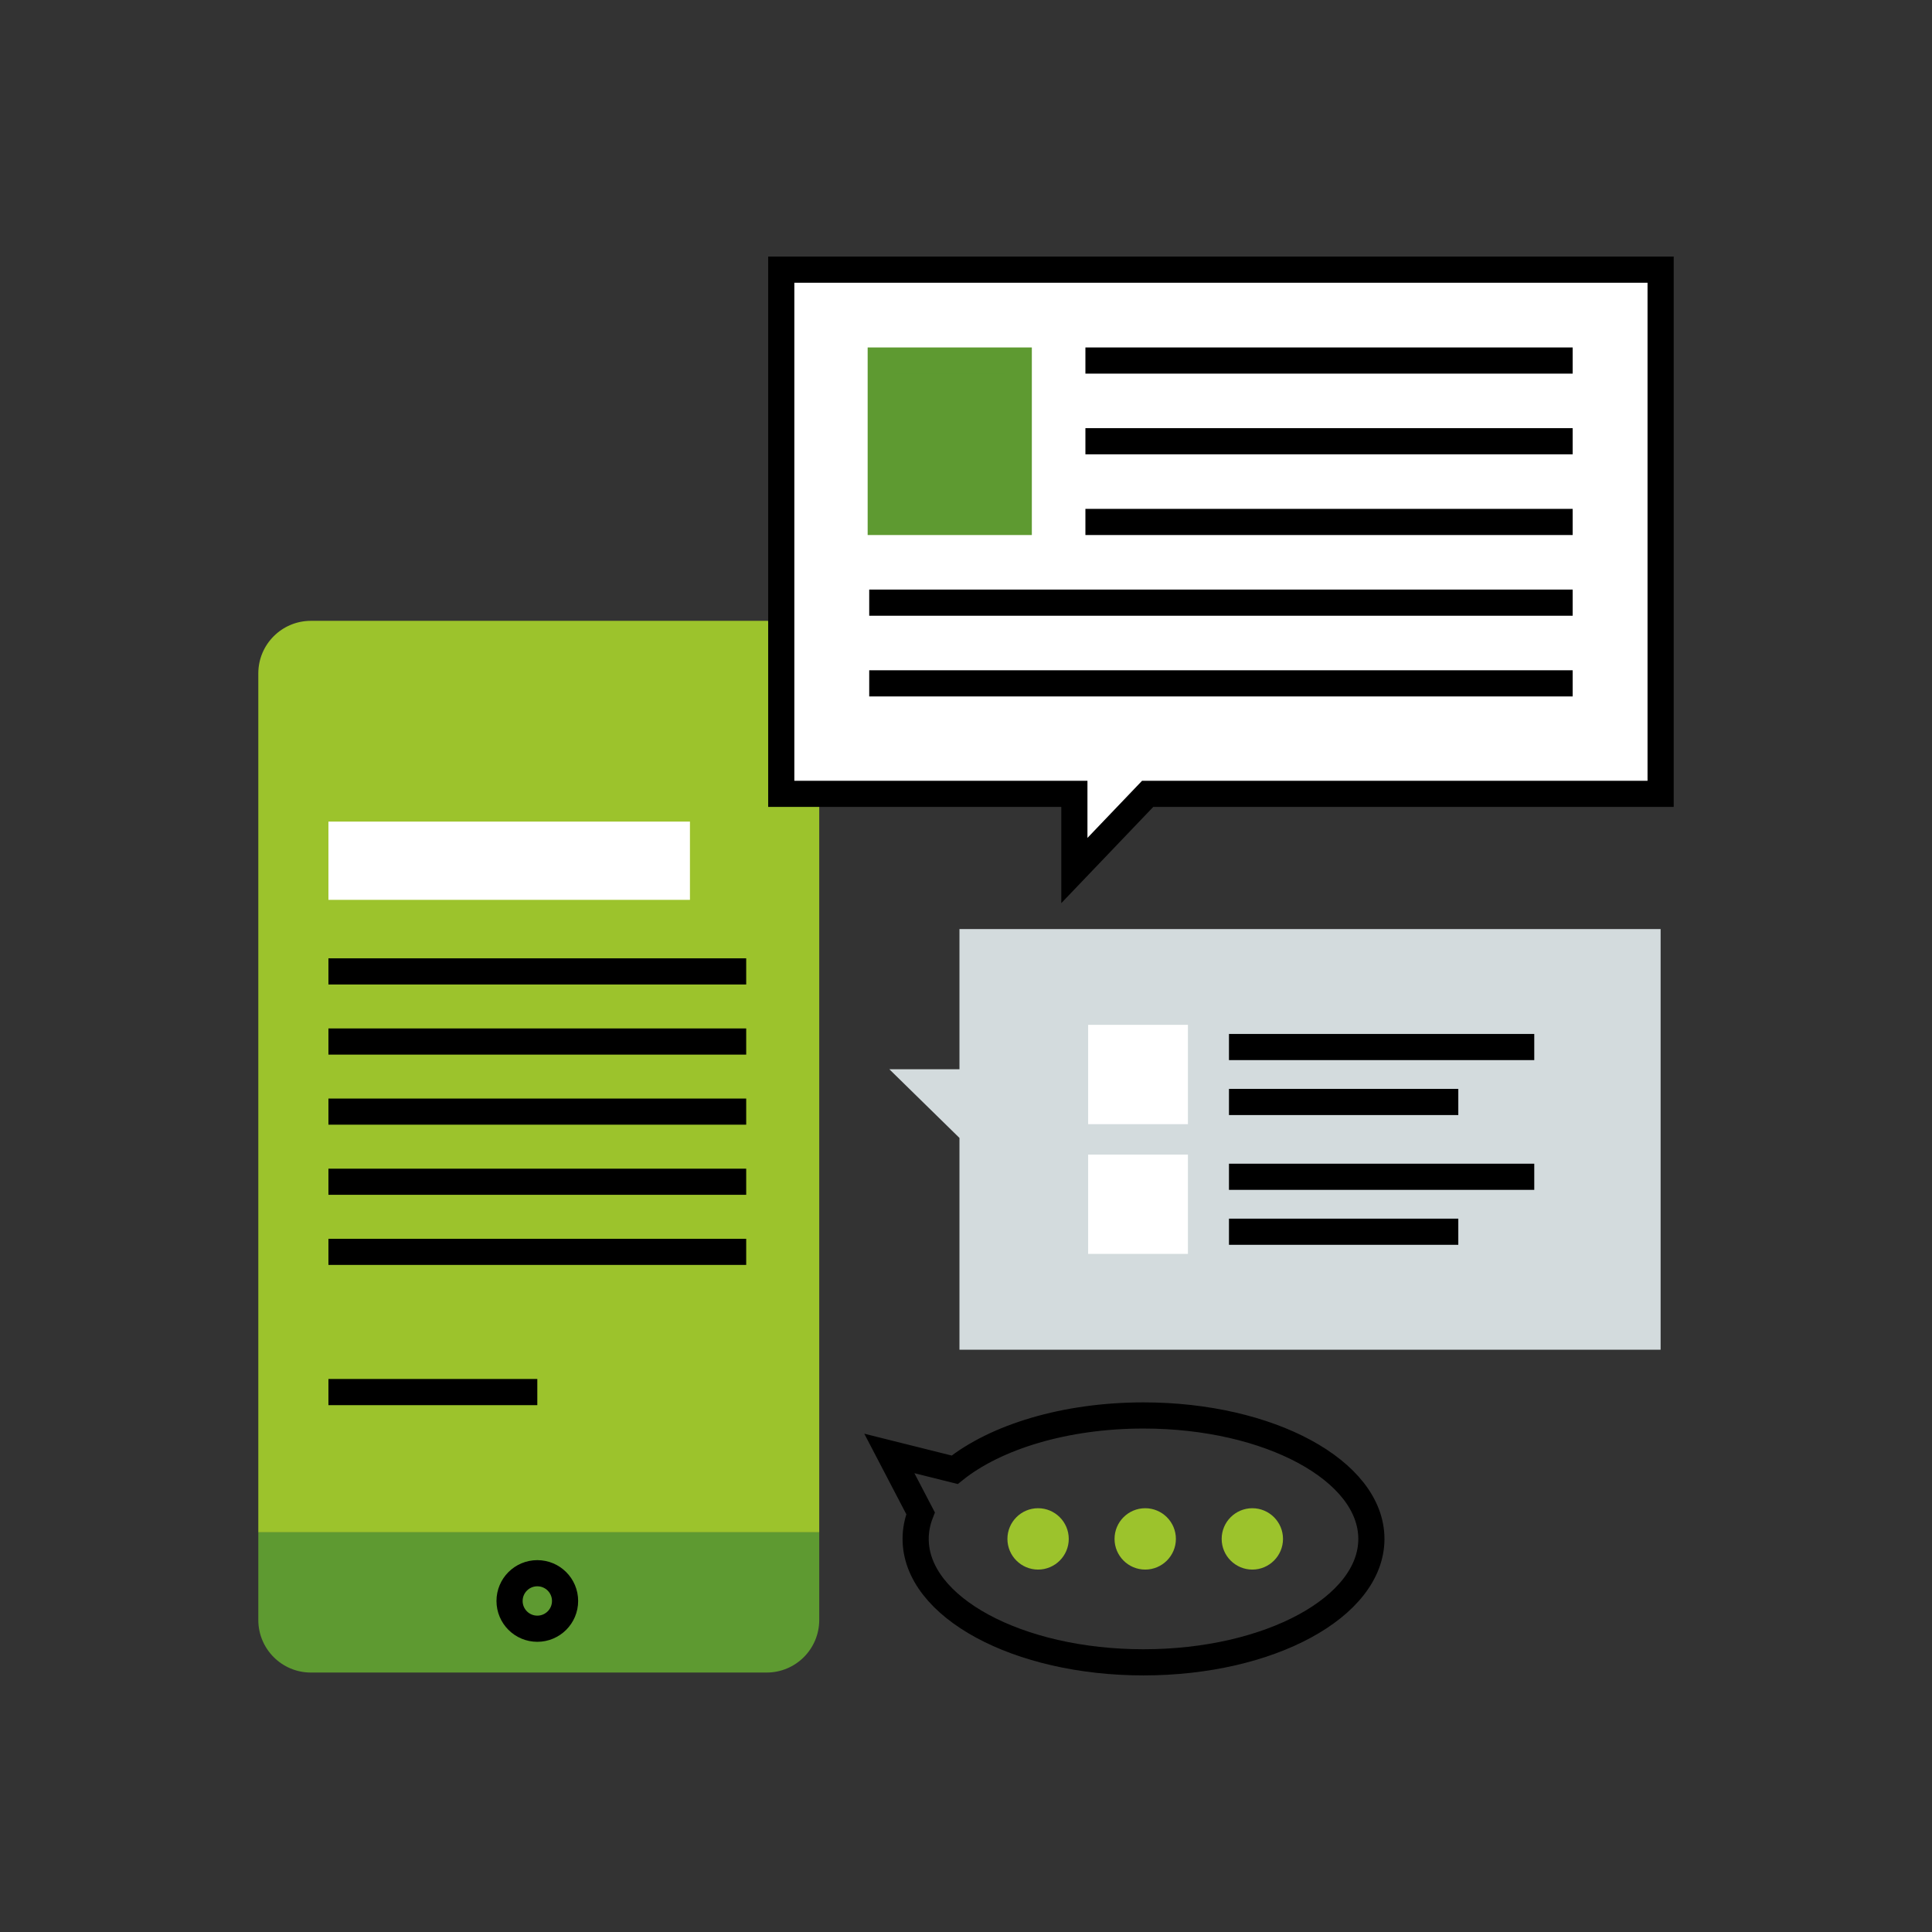 <?xml version="1.0" encoding="utf-8"?>
<!-- Generator: Adobe Illustrator 19.1.0, SVG Export Plug-In . SVG Version: 6.00 Build 0)  -->
<svg version="1.1" xmlns="http://www.w3.org/2000/svg" xmlns:xlink="http://www.w3.org/1999/xlink" x="0px" y="0px"
	 viewBox="0 0 150 150" enable-background="new 0 0 150 150" xml:space="preserve">
<rect x="0" y="0" width="150" height="150" fill="#333333" stroke="none"/>
<g id="icons">
	<g>
		<path fill="#9CC32C" d="M60.394,48.294c-0.281-0.061-0.573-0.093-0.873-0.093H24.138c-2.255,0-4.083,1.828-4.083,4.083v66.686
			h43.55V61.926"/>
		<path fill="#5E9A31" d="M24.138,129.856h35.384c2.255,0,4.083-1.828,4.083-4.083v-6.805h-43.55v6.805
			C20.055,128.028,21.883,129.856,24.138,129.856z"/>
		<circle fill="none" stroke="#000000" stroke-width="2.031" stroke-miterlimit="10" cx="41.717" cy="124.299" r="2.155"/>
		<g>
			<rect x="26.411" y="64.7" fill="#FFFFFF" width="26.243" height="4.25"/>
			<path fill="#FFFFFF" d="M51.742,65.612v2.425H27.323v-2.425H51.742 M53.566,63.787H25.499v6.075h28.068V63.787L53.566,63.787z"/>
		</g>
		
			<line fill="none" stroke="#000000" stroke-width="2.031" stroke-linejoin="round" stroke-miterlimit="10" x1="25.499" y1="75.419" x2="57.935" y2="75.419"/>
		
			<line fill="none" stroke="#000000" stroke-width="2.031" stroke-linejoin="round" stroke-miterlimit="10" x1="25.499" y1="80.863" x2="57.935" y2="80.863"/>
		
			<line fill="none" stroke="#000000" stroke-width="2.031" stroke-linejoin="round" stroke-miterlimit="10" x1="25.499" y1="86.306" x2="57.935" y2="86.306"/>
		
			<line fill="none" stroke="#000000" stroke-width="2.031" stroke-linejoin="round" stroke-miterlimit="10" x1="25.499" y1="91.75" x2="57.935" y2="91.75"/>
		
			<line fill="none" stroke="#000000" stroke-width="2.031" stroke-linejoin="round" stroke-miterlimit="10" x1="25.499" y1="97.194" x2="57.935" y2="97.194"/>
		
			<line fill="none" stroke="#000000" stroke-width="2.031" stroke-linejoin="round" stroke-miterlimit="10" x1="25.499" y1="108.081" x2="41.717" y2="108.081"/>
		<polygon fill="#D3DBDD" points="74.492,72.13 74.492,83.017 69.049,83.017 74.492,88.348 74.492,104.792 128.93,104.792 
			128.93,72.13 		"/>
		<path fill="none" stroke="#000000" stroke-width="2.031" stroke-miterlimit="10" d="M88.782,109.896
			c-6.1,0-11.479,1.673-14.66,4.217l-5.074-1.268l2.425,4.647c-0.25,0.641-0.383,1.306-0.383,1.988
			c0,5.292,7.921,9.583,17.692,9.583c9.771,0,17.692-4.291,17.692-9.583C106.474,114.187,98.553,109.896,88.782,109.896z"/>
		<g>
			<g>
				<circle fill="#9CC32C" cx="97.231" cy="119.479" r="1.871"/>
				<path fill="#9CC32C" d="M97.231,118.118c0.751,0,1.361,0.609,1.361,1.361s-0.609,1.361-1.361,1.361
					c-0.752,0-1.361-0.61-1.361-1.361S96.479,118.118,97.231,118.118 M97.231,117.098c-1.313,0-2.381,1.068-2.381,2.382
					s1.068,2.382,2.381,2.382s2.381-1.069,2.381-2.382S98.544,117.098,97.231,117.098L97.231,117.098z"/>
			</g>
			<g>
				<circle fill="#9CC32C" cx="88.914" cy="119.479" r="1.871"/>
				<path fill="#9CC32C" d="M88.914,118.118c0.752,0,1.361,0.609,1.361,1.361s-0.609,1.361-1.361,1.361
					c-0.751,0-1.361-0.61-1.361-1.361S88.163,118.118,88.914,118.118 M88.914,117.098c-1.313,0-2.381,1.068-2.381,2.382
					s1.068,2.382,2.381,2.382c1.313,0,2.382-1.069,2.382-2.382S90.228,117.098,88.914,117.098L88.914,117.098z"/>
			</g>
			<g>
				<circle fill="#9CC32C" cx="80.598" cy="119.479" r="1.871"/>
				<path fill="#9CC32C" d="M80.597,118.118c0.751,0,1.361,0.609,1.361,1.361s-0.609,1.361-1.361,1.361s-1.361-0.61-1.361-1.361
					S79.846,118.118,80.597,118.118 M80.597,117.098c-1.313,0-2.381,1.068-2.381,2.382s1.068,2.382,2.381,2.382
					s2.381-1.069,2.381-2.382S81.91,117.098,80.597,117.098L80.597,117.098z"/>
			</g>
		</g>
		<g>
			<g>
				<rect x="85.498" y="80.584" fill="#FFFFFF" width="5.717" height="5.679"/>
				<path fill="#FFFFFF" d="M90.2,81.6v3.648h-3.686V81.6H90.2 M92.231,79.569H90.2h-3.686h-2.031V81.6v3.648v2.031h2.031H90.2
					h2.031v-2.031V81.6V79.569L92.231,79.569z"/>
			</g>
			<g>
				
					<line fill="none" stroke="#000000" stroke-width="2.031" stroke-miterlimit="10" x1="95.417" y1="81.291" x2="119.12" y2="81.291"/>
				
					<line fill="none" stroke="#000000" stroke-width="2.031" stroke-miterlimit="10" x1="95.417" y1="85.557" x2="113.222" y2="85.557"/>
			</g>
			<g>
				
					<line fill="none" stroke="#000000" stroke-width="2.031" stroke-miterlimit="10" x1="95.417" y1="91.365" x2="119.12" y2="91.365"/>
				
					<line fill="none" stroke="#000000" stroke-width="2.031" stroke-miterlimit="10" x1="95.417" y1="95.631" x2="113.222" y2="95.631"/>
			</g>
			<g>
				<rect x="85.498" y="90.659" fill="#FFFFFF" width="5.717" height="5.679"/>
				<path fill="#FFFFFF" d="M90.2,91.674v3.648h-3.686v-3.648H90.2 M92.231,89.643H90.2h-3.686h-2.031v2.031v3.648v2.031h2.031H90.2
					h2.031v-2.031v-3.648V89.643L92.231,89.643z"/>
			</g>
		</g>
		<polygon fill="#FFFFFF" stroke="#000000" stroke-width="2.031" stroke-miterlimit="10" points="60.657,20.937 60.657,61.634 
			83.414,61.634 83.414,67.587 89.104,61.634 128.93,61.634 128.93,20.937 		"/>
		<g>
			
				<rect x="68.38" y="27.992" fill="#5E9A31" stroke="#5E9A31" stroke-width="2.031" stroke-miterlimit="10" width="10.716" height="12.532"/>
			
				<line fill="none" stroke="#000000" stroke-width="2.031" stroke-miterlimit="10" x1="84.271" y1="40.524" x2="122.1" y2="40.524"/>
			
				<line fill="none" stroke="#000000" stroke-width="2.031" stroke-miterlimit="10" x1="84.271" y1="27.992" x2="122.1" y2="27.992"/>
			
				<line fill="none" stroke="#000000" stroke-width="2.031" stroke-miterlimit="10" x1="84.271" y1="34.258" x2="122.1" y2="34.258"/>
			<line fill="none" stroke="#000000" stroke-width="2.031" stroke-miterlimit="10" x1="67.486" y1="46.79" x2="122.1" y2="46.79"/>
			
				<line fill="none" stroke="#000000" stroke-width="2.031" stroke-miterlimit="10" x1="67.486" y1="53.056" x2="122.1" y2="53.056"/>
		</g>
	</g>
</g>
<g id="Layer_2">
</g>
</svg>
